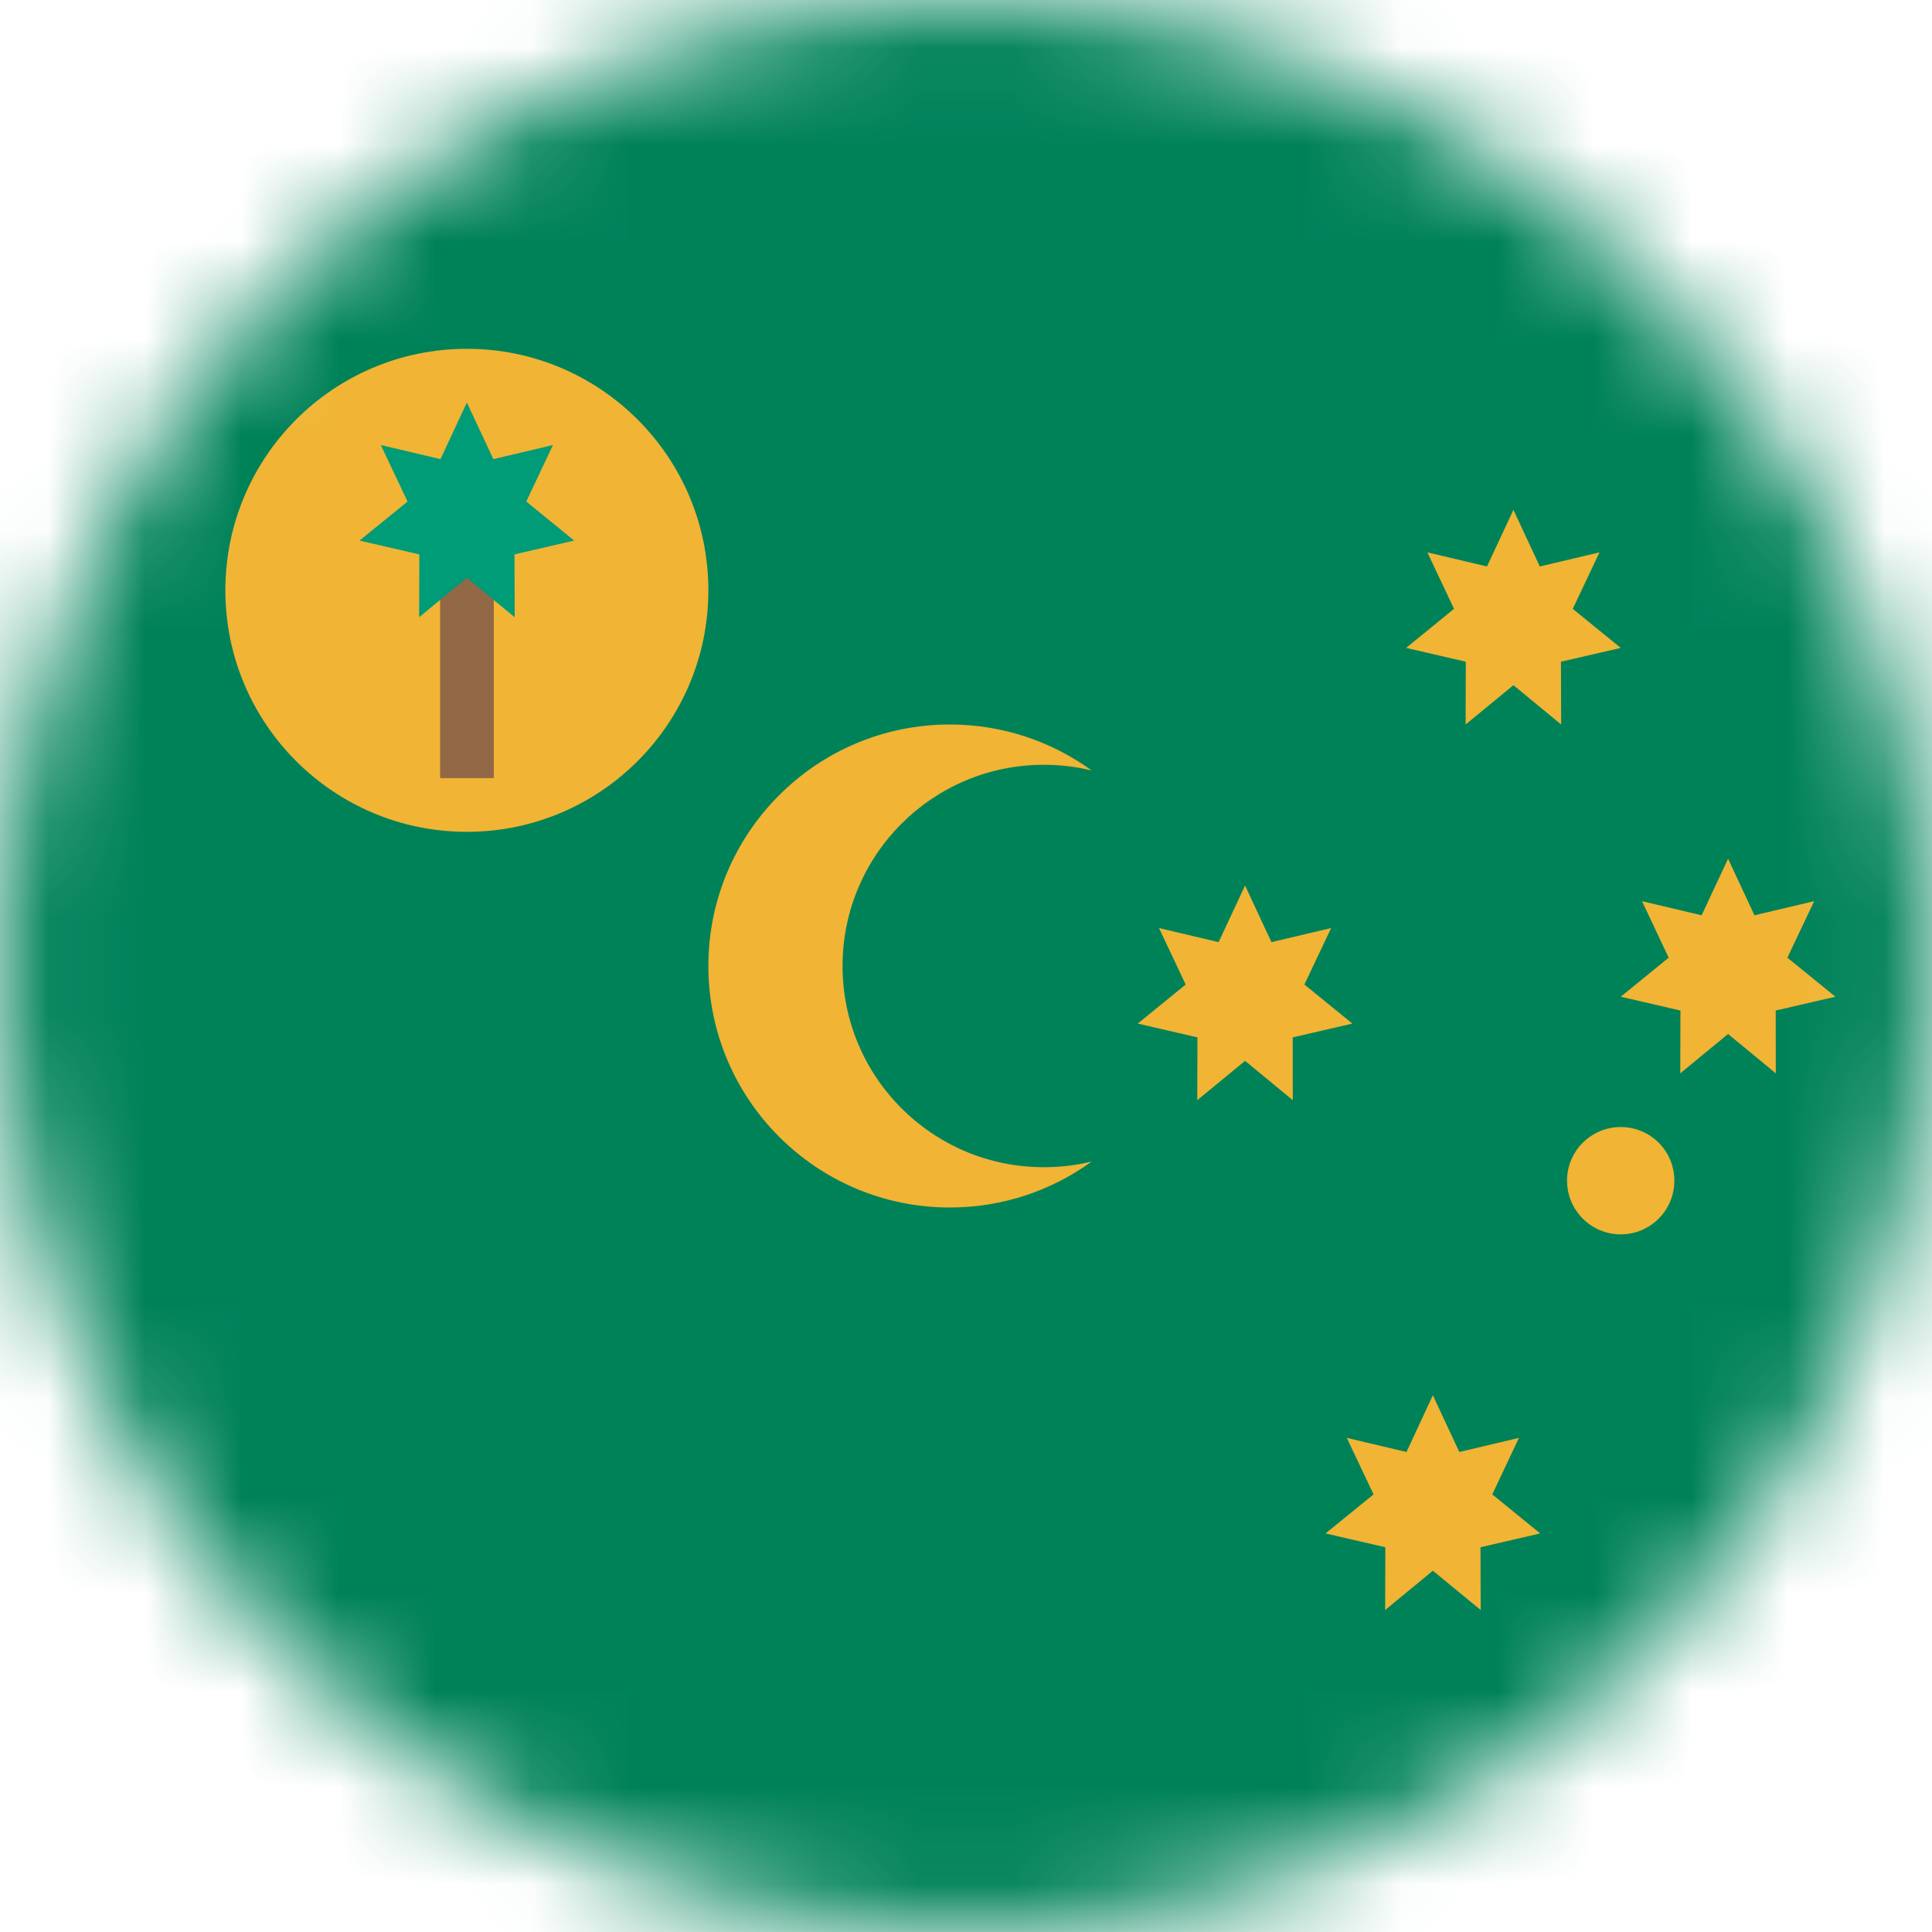 <svg width="20" height="20" viewBox="0 0 20 20" fill="none" xmlns="http://www.w3.org/2000/svg">
<mask id="mask0_11482_4693" style="mask-type:alpha" maskUnits="userSpaceOnUse" x="0" y="0" width="20" height="20">
<circle cx="10" cy="10" r="10" fill="#D9D9D9"/>
</mask>
<g mask="url(#mask0_11482_4693)">
<rect width="20" height="20" fill="#008259"/>
<circle cx="4.833" cy="6.111" r="2.5" fill="#F1B434"/>
<rect x="4.556" y="5.833" width="0.556" height="2.222" fill="#936846"/>
<path d="M4.833 4.167L5.107 4.753L5.724 4.607L5.448 5.192L5.944 5.596L5.326 5.739L5.328 6.389L4.833 5.982L4.339 6.389L4.341 5.739L3.722 5.596L4.219 5.192L3.942 4.607L4.56 4.753L4.833 4.167Z" fill="#009B77"/>
<path d="M15.94 5.864L15.667 5.278L15.393 5.864L14.776 5.718L15.052 6.303L14.556 6.707L15.174 6.85L15.172 7.5L15.667 7.093L16.161 7.5L16.159 6.85L16.778 6.707L16.281 6.303L16.558 5.718L15.94 5.864Z" fill="#F1B434"/>
<path d="M10.806 7.917C10.976 7.917 11.142 7.937 11.301 7.976C10.889 7.677 10.382 7.5 9.833 7.5C8.453 7.5 7.333 8.619 7.333 10C7.333 11.381 8.453 12.5 9.833 12.5C10.382 12.5 10.889 12.323 11.301 12.024C11.142 12.063 10.976 12.083 10.806 12.083C9.655 12.083 8.722 11.151 8.722 10C8.722 8.849 9.655 7.917 10.806 7.917Z" fill="#F1B434"/>
<path d="M13.162 9.753L12.889 9.167L12.615 9.753L11.998 9.607L12.274 10.192L11.778 10.596L12.396 10.739L12.394 11.389L12.889 10.982L13.383 11.389L13.382 10.739L14 10.596L13.503 10.192L13.78 9.607L13.162 9.753Z" fill="#F1B434"/>
<path d="M14.833 14.444L15.107 15.031L15.724 14.885L15.448 15.47L15.944 15.874L15.326 16.017L15.328 16.667L14.833 16.26L14.339 16.667L14.341 16.017L13.722 15.874L14.219 15.47L13.942 14.885L14.56 15.031L14.833 14.444Z" fill="#F1B434"/>
<path d="M17.889 8.889L18.162 9.475L18.78 9.329L18.503 9.914L19 10.318L18.382 10.461L18.383 11.111L17.889 10.704L17.394 11.111L17.396 10.461L16.778 10.318L17.274 9.914L16.998 9.329L17.615 9.475L17.889 8.889Z" fill="#F1B434"/>
<path d="M16.778 12.778C17.085 12.778 17.333 12.529 17.333 12.222C17.333 11.915 17.085 11.667 16.778 11.667C16.471 11.667 16.222 11.915 16.222 12.222C16.222 12.529 16.471 12.778 16.778 12.778Z" fill="#F1B434"/>
</g>
</svg>
